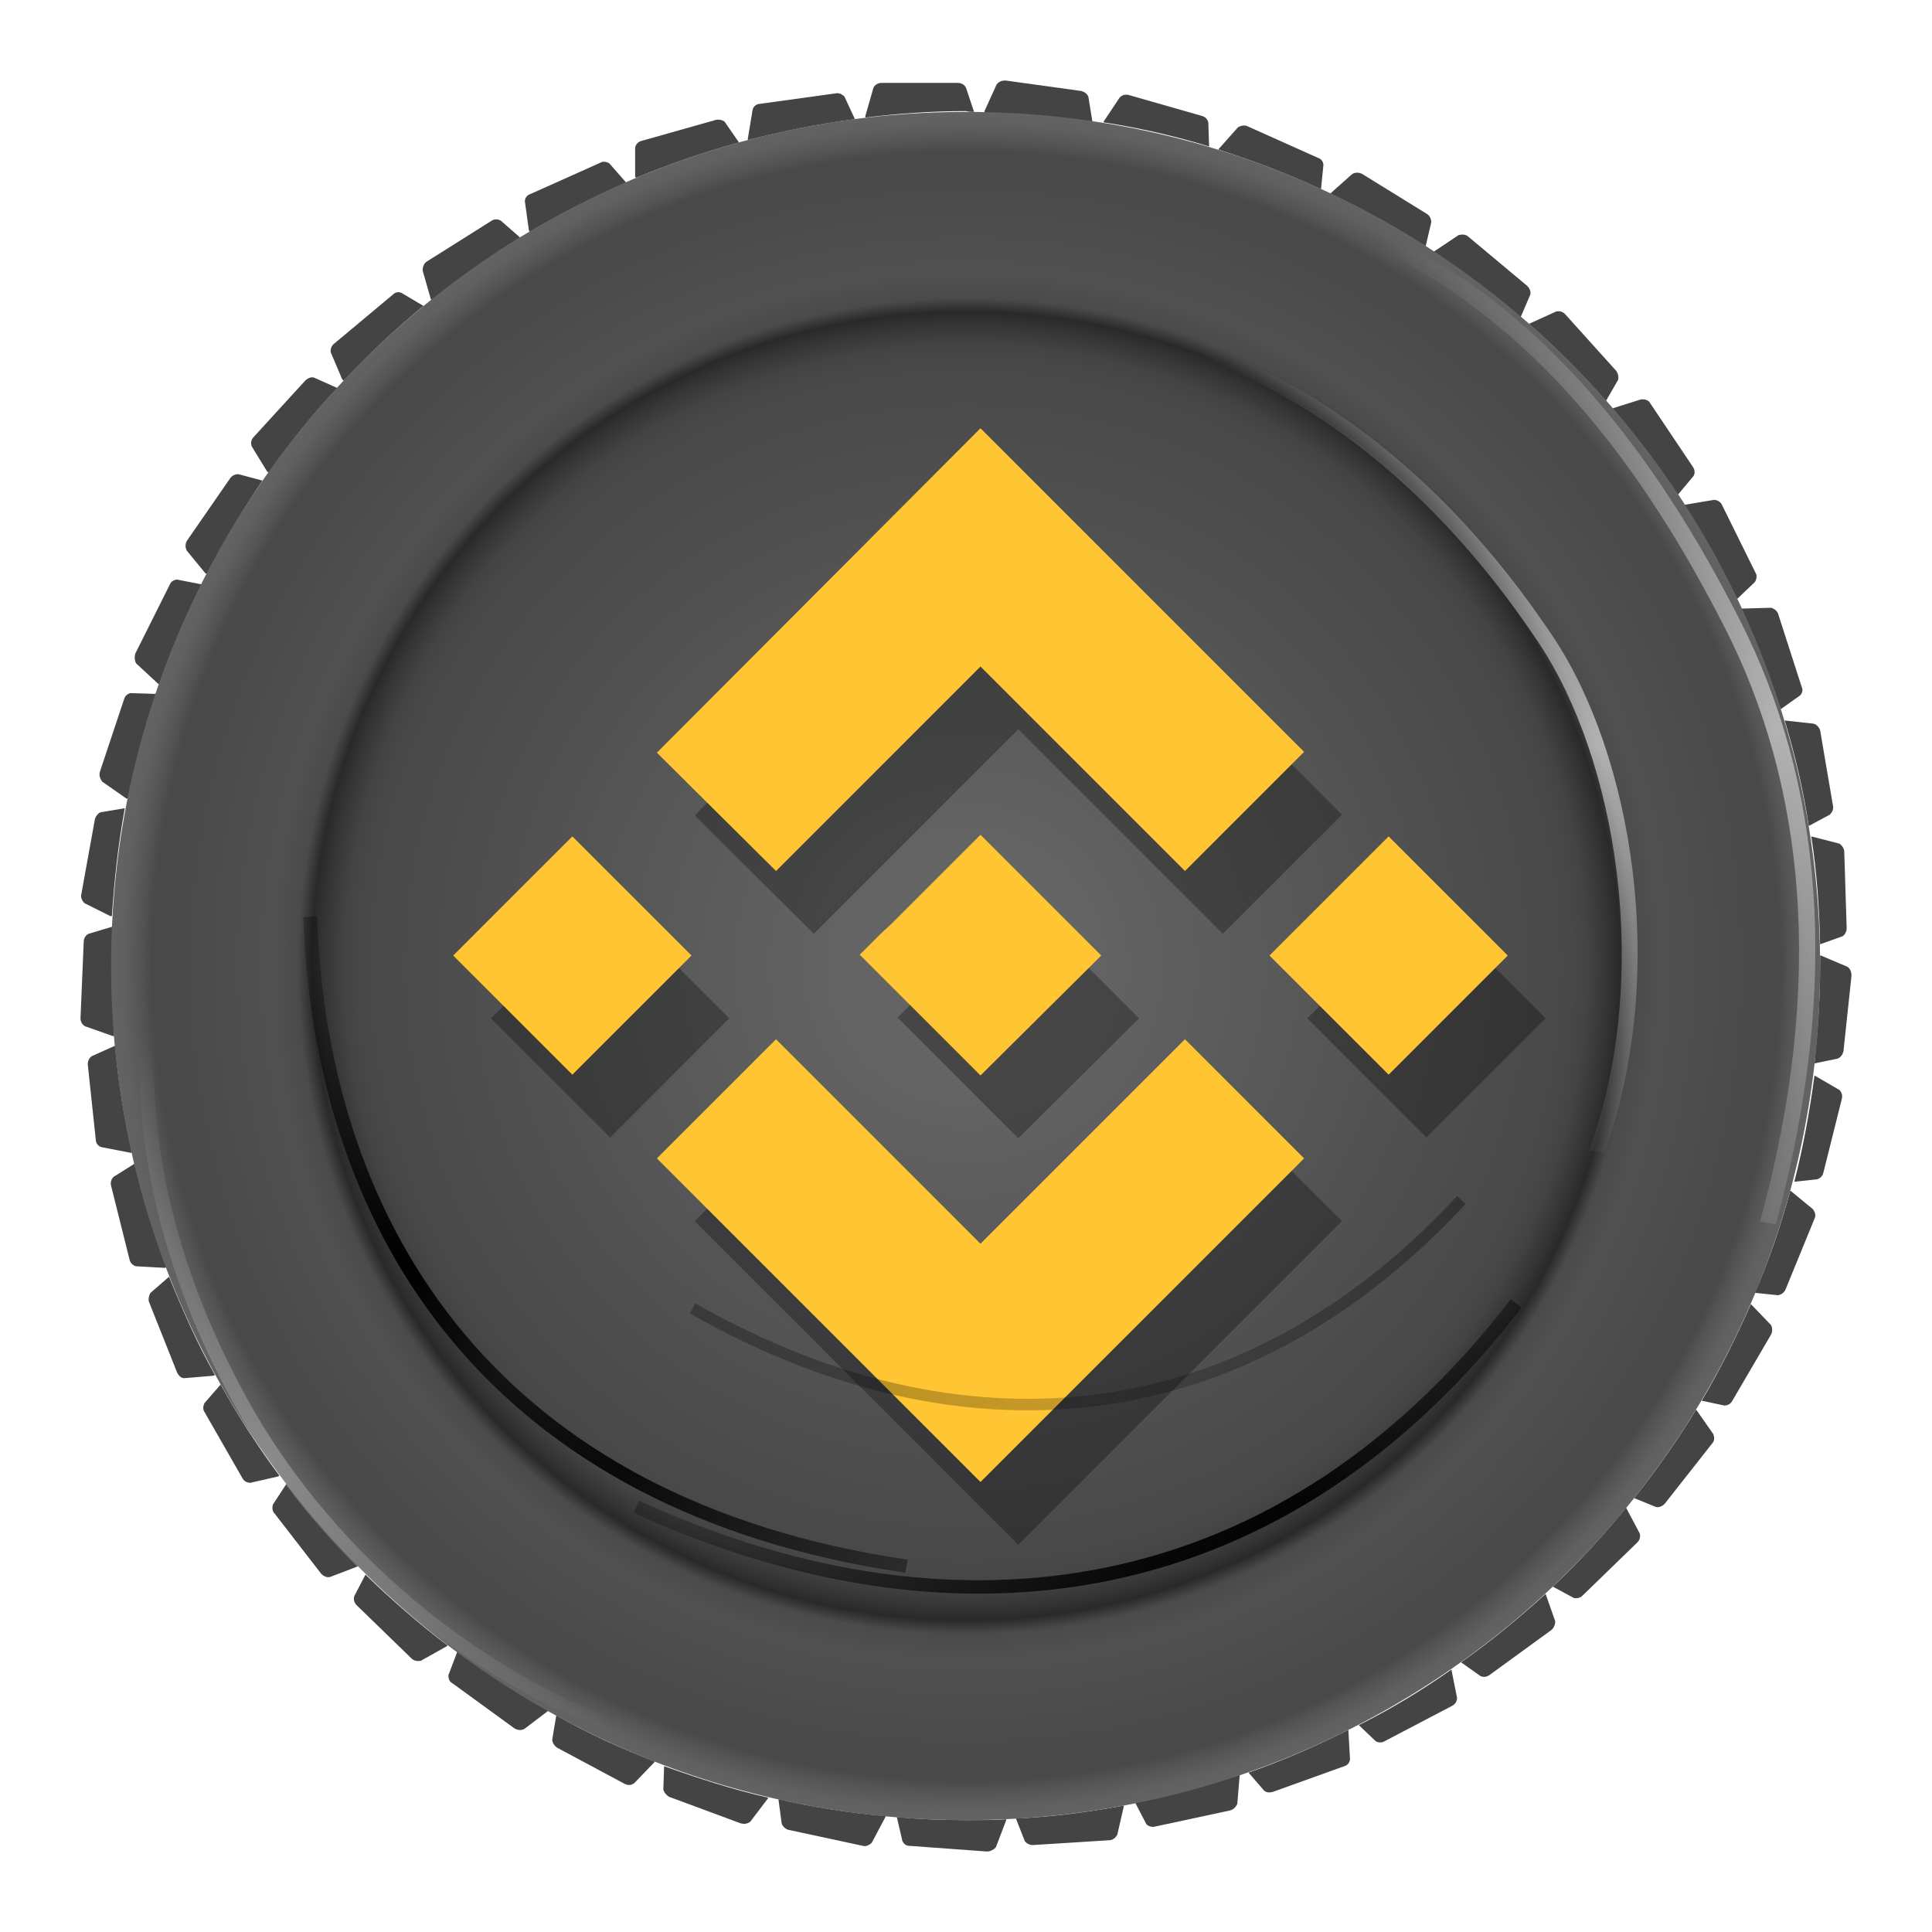 <svg width="24" height="24" viewBox="0 0 24 24" fill="none" xmlns="http://www.w3.org/2000/svg">
<path d="M12.1 1.39L12 1.09C11.98 1.05 11.94 1.03 11.9 1.03H10.95C10.91 1.03 10.87 1.05 10.85 1.09L10.75 1.44V1.46C11.16 1.41 11.57 1.38 12 1.38C12.03 1.39 12.07 1.39 12.1 1.39Z" fill="#444444"/>
<path d="M2.2 7.2C2.16 7.2 2.12 7.23 2.11 7.26L1.68 8.12C1.67 8.16 1.67 8.2 1.69 8.24L1.96 8.49L1.98 8.5C2.13 8.07 2.31 7.66 2.51 7.26L2.2 7.2Z" fill="#444444"/>
<path d="M3.39 18.69C3.38 18.73 3.38 18.77 3.41 18.8L3.99 19.55C4.02 19.58 4.06 19.6 4.1 19.59L4.44 19.46L4.45 19.45C4.13 19.13 3.84 18.79 3.56 18.43L3.39 18.69Z" fill="#444444"/>
<path d="M14.24 22.66C14.27 22.69 14.31 22.7 14.35 22.69L15.28 22.49C15.32 22.48 15.35 22.45 15.37 22.41L15.4 22.05V22.04C14.98 22.18 14.54 22.3 14.1 22.39L14.24 22.66Z" fill="#444444"/>
<path d="M22.57 14.65C22.61 14.64 22.64 14.61 22.65 14.57L22.88 13.65C22.89 13.61 22.88 13.57 22.85 13.54L22.54 13.36C22.48 13.81 22.4 14.25 22.29 14.68L22.57 14.65Z" fill="#444444"/>
<path d="M19.01 3.66C19.02 3.62 19 3.58 18.97 3.55L18.24 2.94C18.21 2.91 18.16 2.91 18.12 2.92L17.82 3.12L17.81 3.13C18.19 3.38 18.55 3.65 18.89 3.94L19.01 3.66Z" fill="#444444"/>
<path d="M7.57 2.03C7.54 2.01 7.49 2 7.46 2.02L6.59 2.41C6.55 2.42 6.52 2.46 6.52 2.5L6.57 2.86L6.58 2.88C6.97 2.65 7.37 2.45 7.78 2.27L7.57 2.03Z" fill="#444444"/>
<path d="M6.86 21.61C6.86 21.65 6.89 21.69 6.92 21.71L7.76 22.16C7.8 22.18 7.84 22.18 7.88 22.15L8.13 21.89V21.88C7.71 21.72 7.3 21.53 6.91 21.31L6.86 21.61Z" fill="#444444"/>
<path d="M18.39 20.82C18.43 20.84 18.47 20.83 18.5 20.81L19.27 20.25C19.3 20.23 19.32 20.18 19.32 20.14L19.2 19.8C18.87 20.1 18.52 20.39 18.15 20.65L18.39 20.82Z" fill="#444444"/>
<path d="M22.73 10.12C22.76 10.09 22.78 10.05 22.77 10.01L22.61 9.07C22.6 9.04 22.57 9 22.53 8.99L22.17 8.95C22.3 9.38 22.4 9.81 22.47 10.26L22.73 10.12Z" fill="#444444"/>
<path d="M15.01 1.52C15 1.48 14.97 1.45 14.93 1.44L14.02 1.18C13.98 1.17 13.94 1.18 13.91 1.21L13.71 1.51V1.52C14.16 1.59 14.6 1.69 15.02 1.82L15.01 1.52Z" fill="#444444"/>
<path d="M3.9 4.69C3.86 4.68 3.82 4.7 3.79 4.73L3.15 5.43C3.12 5.46 3.11 5.51 3.13 5.55L3.32 5.86L3.34 5.87C3.6 5.5 3.88 5.15 4.19 4.82L3.9 4.69Z" fill="#444444"/>
<path d="M1.87 16.06C1.85 16.09 1.84 16.14 1.85 16.17L2.2 17.05C2.22 17.09 2.25 17.12 2.29 17.12L2.65 17.09L2.67 17.08C2.45 16.69 2.27 16.28 2.1 15.86L1.87 16.06Z" fill="#444444"/>
<path d="M11.14 22.57L11.21 22.87C11.23 22.91 11.26 22.93 11.3 22.93L12.26 23C12.3 23 12.34 22.98 12.37 22.95L12.5 22.61V22.6C12.34 22.61 12.17 22.61 12.01 22.61C11.71 22.61 11.42 22.6 11.14 22.57Z" fill="#444444"/>
<path d="M21.42 17.46C21.46 17.46 21.5 17.44 21.52 17.4L22 16.58C22.02 16.54 22.02 16.5 22 16.46L21.75 16.2C21.57 16.61 21.37 17.01 21.14 17.4L21.42 17.46Z" fill="#444444"/>
<path d="M21.04 5.91C21.06 5.87 21.05 5.83 21.03 5.8L20.5 5.01C20.48 4.97 20.44 4.96 20.39 4.96L20.04 5.07L20.03 5.08C20.32 5.42 20.6 5.78 20.84 6.15L21.04 5.91Z" fill="#444444"/>
<path d="M10.49 1.2C10.46 1.17 10.42 1.15 10.38 1.16L9.44 1.29C9.4 1.29 9.36 1.32 9.35 1.36L9.29 1.72V1.74C9.72 1.63 10.16 1.54 10.62 1.48L10.49 1.2Z" fill="#444444"/>
<path d="M1.62 8.61C1.58 8.62 1.55 8.65 1.54 8.69L1.24 9.59C1.23 9.63 1.24 9.67 1.27 9.71L1.57 9.92H1.59C1.68 9.47 1.8 9.04 1.94 8.62L1.62 8.61Z" fill="#444444"/>
<path d="M4.4 19.83C4.39 19.87 4.4 19.91 4.43 19.94L5.11 20.6C5.14 20.63 5.18 20.64 5.23 20.63L5.55 20.45L5.56 20.44C5.2 20.17 4.86 19.87 4.54 19.56L4.4 19.83Z" fill="#444444"/>
<path d="M15.7 22.24C15.73 22.27 15.77 22.27 15.81 22.26L16.7 21.94C16.74 21.93 16.77 21.89 16.77 21.85L16.75 21.49C16.35 21.69 15.94 21.87 15.51 22.02L15.7 22.24Z" fill="#444444"/>
<path d="M22.95 12.01L22.62 11.87H22.61C22.61 11.91 22.61 11.96 22.61 12C22.61 12.41 22.58 12.81 22.54 13.21L22.83 13.15C22.87 13.13 22.89 13.1 22.9 13.06L23 12.12C23 12.07 22.98 12.03 22.95 12.01Z" fill="#444444"/>
<path d="M17.78 2.76C17.78 2.72 17.76 2.68 17.73 2.66L16.92 2.16C16.88 2.14 16.84 2.14 16.8 2.16L16.53 2.4V2.41C16.94 2.6 17.33 2.82 17.71 3.06L17.78 2.76Z" fill="#444444"/>
<path d="M6.22 2.74C6.18 2.72 6.14 2.72 6.11 2.74L5.3 3.25C5.27 3.27 5.25 3.31 5.25 3.36L5.35 3.71L5.36 3.73C5.71 3.45 6.08 3.19 6.46 2.95L6.22 2.74Z" fill="#444444"/>
<path d="M1.14 13.12C1.11 13.14 1.09 13.18 1.09 13.22L1.19 14.16C1.19 14.2 1.22 14.24 1.26 14.25L1.62 14.32H1.64C1.54 13.88 1.47 13.44 1.43 12.99L1.14 13.12Z" fill="#444444"/>
<path d="M8.24 22.23C8.25 22.27 8.28 22.3 8.31 22.32L9.2 22.65C9.24 22.66 9.28 22.66 9.32 22.63L9.54 22.34V22.33C9.1 22.23 8.67 22.09 8.25 21.94L8.24 22.23Z" fill="#444444"/>
<path d="M19.29 19.71L19.55 19.85C19.59 19.86 19.63 19.85 19.66 19.82L20.34 19.16C20.37 19.13 20.38 19.09 20.37 19.05L20.2 18.73C19.92 19.07 19.62 19.4 19.29 19.71Z" fill="#444444"/>
<path d="M22.36 8.64C22.39 8.61 22.4 8.57 22.38 8.53L22.09 7.63C22.08 7.59 22.04 7.56 22 7.55L21.64 7.56H21.63C21.82 7.97 21.98 8.38 22.12 8.81L22.36 8.64Z" fill="#444444"/>
<path d="M13.52 1.2C13.5 1.16 13.47 1.14 13.43 1.13L12.49 1C12.45 1 12.41 1.01 12.38 1.05L12.23 1.38V1.4C12.69 1.41 13.13 1.45 13.57 1.51L13.52 1.2Z" fill="#444444"/>
<path d="M2.96 5.89C2.92 5.89 2.88 5.91 2.86 5.94L2.32 6.72C2.3 6.76 2.3 6.8 2.32 6.84L2.55 7.12L2.57 7.13C2.78 6.73 3.01 6.34 3.26 5.97L2.96 5.89Z" fill="#444444"/>
<path d="M2.54 17.43C2.52 17.47 2.52 17.51 2.54 17.54L3.01 18.36C3.03 18.4 3.07 18.42 3.11 18.42L3.46 18.34L3.47 18.33C3.2 17.97 2.96 17.59 2.74 17.2L2.54 17.43Z" fill="#444444"/>
<path d="M12.73 22.87C12.75 22.9 12.79 22.92 12.83 22.92L13.78 22.86C13.82 22.86 13.86 22.83 13.88 22.79L13.96 22.44V22.43C13.52 22.51 13.08 22.57 12.62 22.59L12.73 22.87Z" fill="#444444"/>
<path d="M22.09 16.09C22.13 16.08 22.16 16.06 22.18 16.02L22.54 15.14C22.56 15.1 22.55 15.06 22.52 15.02L22.24 14.79C22.12 15.23 21.98 15.65 21.8 16.06L22.09 16.09Z" fill="#444444"/>
<path d="M19.95 4.98L20.1 4.72C20.11 4.68 20.1 4.64 20.08 4.61L19.44 3.9C19.41 3.87 19.37 3.86 19.33 3.87L19 4.02V4.03C19.33 4.32 19.65 4.64 19.95 4.98Z" fill="#444444"/>
<path d="M9 1.51C8.97 1.49 8.93 1.48 8.89 1.49L7.97 1.75C7.93 1.76 7.9 1.79 7.89 1.83V2.19L7.9 2.21C8.31 2.04 8.74 1.89 9.18 1.77L9 1.51Z" fill="#444444"/>
<path d="M1.25 10.09C1.22 10.1 1.19 10.14 1.18 10.17L1.01 11.11C1 11.15 1.02 11.19 1.05 11.22L1.37 11.38H1.39C1.42 10.92 1.47 10.48 1.55 10.04L1.25 10.09Z" fill="#444444"/>
<path d="M1.4 11.51L1.1 11.6C1.06 11.62 1.04 11.66 1.04 11.7L1 12.65C1 12.69 1.02 12.73 1.06 12.75L1.4 12.87H1.42C1.4 12.58 1.39 12.29 1.39 12C1.39 11.84 1.39 11.67 1.4 11.51Z" fill="#444444"/>
<path d="M5.57 20.81C5.57 20.85 5.58 20.89 5.62 20.91L6.39 21.47C6.42 21.49 6.47 21.5 6.51 21.48L6.8 21.26L6.81 21.25C6.42 21.03 6.04 20.78 5.68 20.52L5.57 20.81Z" fill="#444444"/>
<path d="M17.09 21.63C17.12 21.65 17.17 21.65 17.2 21.63L18.04 21.19C18.08 21.17 18.1 21.13 18.1 21.09L18.03 20.74C17.66 21 17.28 21.23 16.88 21.43L17.09 21.63Z" fill="#444444"/>
<path d="M22.89 11.63C22.92 11.61 22.94 11.57 22.94 11.53L22.91 10.58C22.91 10.54 22.88 10.5 22.85 10.48L22.5 10.39C22.57 10.83 22.6 11.28 22.61 11.73L22.89 11.63Z" fill="#444444"/>
<path d="M16.44 2.05C16.44 2.01 16.41 1.97 16.37 1.96L15.5 1.57C15.46 1.55 15.42 1.56 15.38 1.58L15.14 1.85V1.86C15.58 2 16 2.16 16.41 2.35L16.44 2.05Z" fill="#444444"/>
<path d="M5.26 3.8L4.99 3.64C4.95 3.62 4.91 3.63 4.88 3.66L4.15 4.27C4.12 4.29 4.1 4.34 4.11 4.38L4.25 4.71L4.27 4.73C4.58 4.4 4.91 4.09 5.26 3.8Z" fill="#444444"/>
<path d="M1.41 14.62C1.38 14.65 1.37 14.69 1.38 14.73L1.61 15.65C1.62 15.69 1.65 15.72 1.69 15.73L2.05 15.75L2.07 15.74C1.91 15.32 1.78 14.89 1.68 14.45L1.41 14.62Z" fill="#444444"/>
<path d="M9.71 22.65C9.72 22.69 9.76 22.72 9.79 22.73L10.72 22.93C10.76 22.94 10.8 22.92 10.83 22.89L11 22.57V22.56C10.55 22.52 10.1 22.45 9.67 22.35L9.71 22.65Z" fill="#444444"/>
<path d="M20.57 18.72C20.61 18.73 20.65 18.71 20.68 18.68L21.27 17.93C21.3 17.9 21.3 17.85 21.28 17.81L21.07 17.51C20.84 17.89 20.58 18.26 20.3 18.61L20.57 18.72Z" fill="#444444"/>
<path d="M21.8 7.23C21.82 7.2 21.83 7.15 21.81 7.12L21.39 6.27C21.37 6.23 21.33 6.21 21.29 6.21L20.93 6.27H20.92C21.16 6.65 21.38 7.04 21.58 7.44L21.8 7.23Z" fill="#444444"/>
<path d="M12 1.39C6.14 1.39 1.38 6.14 1.38 12C1.38 17.86 6.14 22.61 12 22.61C17.86 22.61 22.61 17.86 22.61 12C22.61 6.14 17.86 1.39 12 1.39Z" fill="url(#paint0_radial)"/>
<g opacity="0.3" filter="url(#ic24px_bnb)">
<path d="M12.65 9.06L10.11 11.6L8.63 10.13L12.65 6.1L16.67 10.12L15.19 11.6L12.65 9.06Z" fill="black"/>
<path d="M7.58 11.17L6.1 12.65L7.58 14.13L9.06 12.65L7.58 11.17Z" fill="black"/>
<path d="M12.65 16.23L10.11 13.69L8.63 15.17L12.65 19.19L16.67 15.17L15.19 13.69L12.65 16.23Z" fill="black"/>
<path d="M17.72 11.17L16.24 12.65L17.72 14.13L19.2 12.65L17.72 11.17Z" fill="black"/>
<path d="M12.65 11.15L14.15 12.65L12.65 14.14L11.15 12.64L11.41 12.38L11.54 12.26L12.65 11.15Z" fill="black"/>
</g>
<path d="M12.18 8.28L9.64 10.82L8.16 9.35L12.18 5.32L16.2 9.34L14.72 10.82L12.18 8.28Z" fill="#FFC532"/>
<path d="M7.11 10.39L5.63 11.87L7.11 13.35L8.59 11.87L7.11 10.39Z" fill="#FFC532"/>
<path d="M12.18 15.45L9.64 12.91L8.16 14.39L12.18 18.41L16.2 14.39L14.72 12.91L12.18 15.45Z" fill="#FFC532"/>
<path d="M17.25 10.39L15.77 11.87L17.25 13.35L18.73 11.87L17.25 10.39Z" fill="#FFC532"/>
<path d="M12.18 10.37L13.68 11.87L12.18 13.36L10.68 11.86L10.94 11.6L11.07 11.48L12.18 10.37Z" fill="#FFC532"/>
<path opacity="0.5" fill-rule="evenodd" clip-rule="evenodd" d="M3.092 17.415C2.201 15.815 1.669 13.927 2.019 12.018L1.844 12C1.489 13.934 2.022 15.857 2.933 17.492C3.844 19.128 5.57 20.868 8.082 21.717L8.152 21.566C5.674 20.73 3.983 19.014 3.092 17.415Z" fill="url(#paint1_linear)"/>
<g filter="url(#filter1_f)">
<path fill-rule="evenodd" clip-rule="evenodd" d="M13.596 19.5C11.73 19.845 9.781 19.488 7.938 18.641L7.872 18.792C9.74 19.65 11.725 20.016 13.631 19.664C15.539 19.312 17.361 18.242 18.902 16.244L18.768 16.14C17.248 18.11 15.46 19.156 13.596 19.5Z" fill="url(#paint2_linear)"/>
</g>
<g filter="url(#filter2_f)">
<path fill-rule="evenodd" clip-rule="evenodd" d="M5.761 16.56C4.577 15.143 4.005 13.33 3.939 11.38L3.769 11.395C3.836 13.37 4.415 15.217 5.625 16.666C6.836 18.115 8.673 19.16 11.244 19.537L11.278 19.375C8.744 19.003 6.944 17.976 5.761 16.56Z" fill="url(#paint3_linear)"/>
</g>
<g opacity="0.4" filter="url(#filter3_f)">
<path fill-rule="evenodd" clip-rule="evenodd" d="M13.404 17.346C11.781 17.502 10.144 17.052 8.638 16.191L8.569 16.315C10.096 17.188 11.763 17.648 13.421 17.488C15.081 17.329 16.726 16.55 18.206 14.956L18.101 14.858C16.64 16.429 15.026 17.19 13.404 17.346Z" fill="url(#paint4_linear)"/>
</g>
<path fill-rule="evenodd" clip-rule="evenodd" d="M21.427 7.799C20.436 5.855 19.071 3.957 16.951 3.016L17.049 2.833C19.198 3.786 20.596 5.709 21.61 7.696C22.624 9.684 22.887 12.188 22.059 15.208L21.864 15.175C22.681 12.197 22.418 9.742 21.427 7.799Z" fill="url(#paint5_linear)"/>
<path fill-rule="evenodd" clip-rule="evenodd" d="M19.11 7.979C18.147 6.538 16.719 5.04 14.658 4.344L14.753 4.208C16.842 4.914 18.303 6.43 19.288 7.902C20.273 9.374 20.737 12.079 19.932 14.316L19.742 14.292C20.536 12.085 20.073 9.418 19.11 7.979Z" fill="url(#paint6_linear)"/>
<defs>
<filter id="ic24px_bnb" x="5.1" y="5.1" width="15.1" height="15.09" filterUnits="userSpaceOnUse" color-interpolation-filters="sRGB">
<feFlood flood-opacity="0" result="BackgroundImageFix"/>
<feBlend mode="normal" in="SourceGraphic" in2="BackgroundImageFix" result="shape"/>
<feGaussianBlur stdDeviation="0.5" result="effect1_foregroundBlur"/>
</filter>
<filter id="filter1_f" x="6.872" y="15.14" width="13.03" height="5.657" filterUnits="userSpaceOnUse" color-interpolation-filters="sRGB">
<feFlood flood-opacity="0" result="BackgroundImageFix"/>
<feBlend mode="normal" in="SourceGraphic" in2="BackgroundImageFix" result="shape"/>
<feGaussianBlur stdDeviation="0.5" result="effect1_foregroundBlur"/>
</filter>
<filter id="filter2_f" x="2.769" y="10.38" width="9.51" height="10.156" filterUnits="userSpaceOnUse" color-interpolation-filters="sRGB">
<feFlood flood-opacity="0" result="BackgroundImageFix"/>
<feBlend mode="normal" in="SourceGraphic" in2="BackgroundImageFix" result="shape"/>
<feGaussianBlur stdDeviation="0.5" result="effect1_foregroundBlur"/>
</filter>
<filter id="filter3_f" x="7.569" y="13.858" width="11.637" height="4.662" filterUnits="userSpaceOnUse" color-interpolation-filters="sRGB">
<feFlood flood-opacity="0" result="BackgroundImageFix"/>
<feBlend mode="normal" in="SourceGraphic" in2="BackgroundImageFix" result="shape"/>
<feGaussianBlur stdDeviation="0.5" result="effect1_foregroundBlur"/>
</filter>
<radialGradient id="paint0_radial" cx="0" cy="0" r="1" gradientUnits="userSpaceOnUse" gradientTransform="translate(11.999 12) scale(10.615 10.61)">
<stop offset="0.136" stop-color="#646464"/>
<stop offset="0.705" stop-color="#484848"/>
<stop offset="0.725" stop-color="#434343"/>
<stop offset="0.75" stop-color="#333333"/>
<stop offset="0.762" stop-color="#292929"/>
<stop offset="0.778" stop-color="#4A4A4A"/>
<stop offset="0.808" stop-color="#515151"/>
<stop offset="0.812" stop-color="#515151"/>
<stop offset="0.911" stop-color="#4A4A4A"/>
<stop offset="0.949" stop-color="#494949"/>
<stop offset="0.96" stop-color="#535353"/>
<stop offset="0.981" stop-color="#606060"/>
<stop offset="1" stop-color="#646464"/>
</radialGradient>
<linearGradient id="paint1_linear" x1="7.947" y1="21.364" x2="3.037" y2="12.191" gradientUnits="userSpaceOnUse">
<stop stop-color="white" stop-opacity="0"/>
<stop offset="0.488" stop-color="white" stop-opacity="0.517"/>
<stop offset="1" stop-color="white" stop-opacity="0"/>
</linearGradient>
<linearGradient id="paint2_linear" x1="18.919" y1="16.287" x2="8.521" y2="19.014" gradientUnits="userSpaceOnUse">
<stop stop-opacity="0.39"/>
<stop offset="0.311" stop-opacity="0.94"/>
<stop offset="0.488" stop-opacity="0.9"/>
<stop offset="0.67" stop-opacity="0.71"/>
<stop offset="1" stop-opacity="0.26"/>
</linearGradient>
<linearGradient id="paint3_linear" x1="11.212" y1="19.571" x2="4.428" y2="11.568" gradientUnits="userSpaceOnUse">
<stop stop-opacity="0.39"/>
<stop offset="0.311" stop-opacity="0.87"/>
<stop offset="0.488" stop-opacity="0.71"/>
<stop offset="0.67"/>
<stop offset="1" stop-opacity="0.26"/>
</linearGradient>
<linearGradient id="paint4_linear" x1="18.218" y1="14.995" x2="9.095" y2="16.481" gradientUnits="userSpaceOnUse">
<stop stop-opacity="0.79"/>
<stop offset="0.488" stop-opacity="0.517"/>
<stop offset="1" stop-opacity="0.72"/>
</linearGradient>
<linearGradient id="paint5_linear" x1="22.177" y1="16.959" x2="15.877" y2="3.675" gradientUnits="userSpaceOnUse">
<stop stop-color="white" stop-opacity="0"/>
<stop offset="0.488" stop-color="white" stop-opacity="0.517"/>
<stop offset="1" stop-color="white" stop-opacity="0"/>
</linearGradient>
<linearGradient id="paint6_linear" x1="19.655" y1="14.775" x2="15.802" y2="4.115" gradientUnits="userSpaceOnUse">
<stop stop-color="white" stop-opacity="0"/>
<stop offset="0.453" stop-color="white" stop-opacity="0.57"/>
<stop offset="0.578" stop-color="white" stop-opacity="0.44"/>
<stop offset="0.703" stop-color="white" stop-opacity="0.29"/>
<stop offset="1" stop-color="white" stop-opacity="0"/>
</linearGradient>
</defs>
</svg>